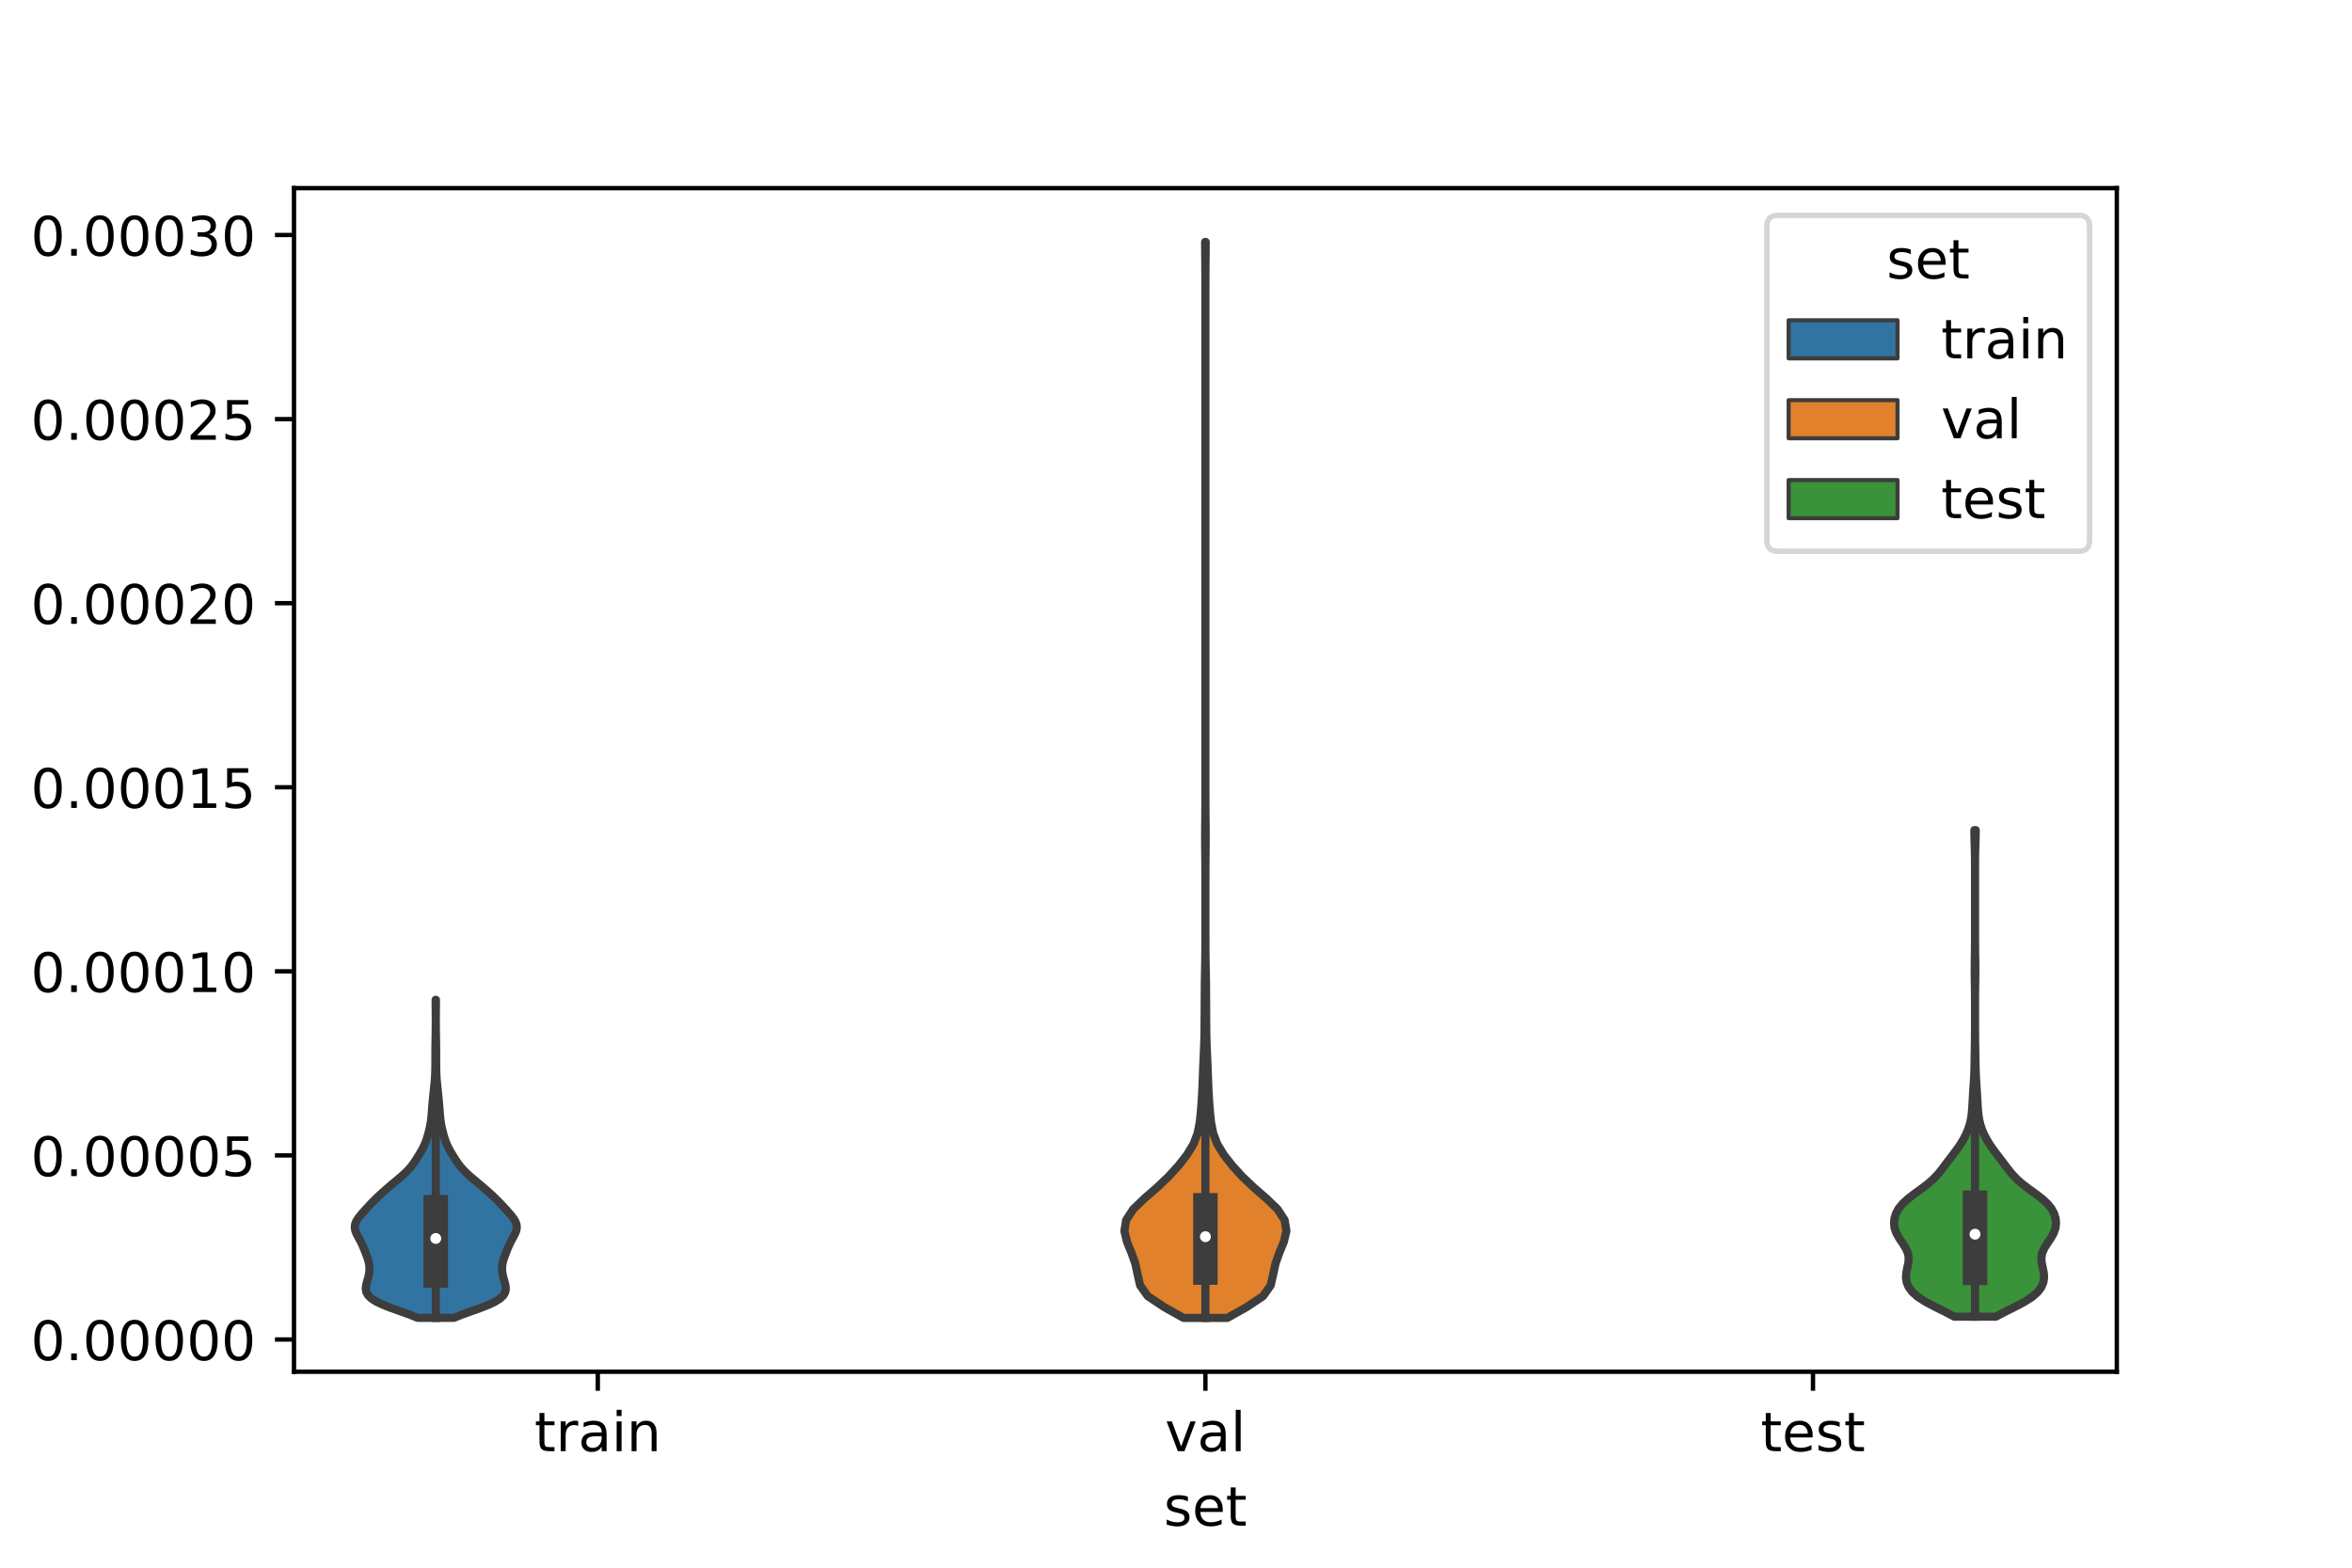 <?xml version="1.0" encoding="utf-8" standalone="no"?>
<!DOCTYPE svg PUBLIC "-//W3C//DTD SVG 1.1//EN"
  "http://www.w3.org/Graphics/SVG/1.1/DTD/svg11.dtd">
<!-- Created with matplotlib (https://matplotlib.org/) -->
<svg height="288pt" version="1.1" viewBox="0 0 432 288" width="432pt" xmlns="http://www.w3.org/2000/svg" xmlns:xlink="http://www.w3.org/1999/xlink">
 <defs>
  <style type="text/css">*{stroke-linecap:butt;stroke-linejoin:round;}</style>
 </defs>
 <g id="figure_1">
  <g id="patch_1">
   <path d="M 0 288 
L 432 288 
L 432 0 
L 0 0 
z
" style="fill:#ffffff;"/>
  </g>
  <g id="axes_1">
   <g id="patch_2">
    <path d="M 54 252 
L 388.8 252 
L 388.8 34.56 
L 54 34.56 
z
" style="fill:#ffffff;"/>
   </g>
   <g id="PolyCollection_1">
    <defs>
     <path d="M 83.369 -45.898 
L 76.711 -45.898 
L 75.242 -46.488 
L 73.602 -47.078 
L 71.945 -47.668 
L 70.428 -48.259 
L 69.172 -48.849 
L 68.235 -49.439 
L 67.621 -50.029 
L 67.288 -50.619 
L 67.18 -51.21 
L 67.229 -51.8 
L 67.369 -52.39 
L 67.54 -52.98 
L 67.697 -53.57 
L 67.811 -54.161 
L 67.865 -54.751 
L 67.852 -55.341 
L 67.768 -55.931 
L 67.619 -56.521 
L 67.423 -57.112 
L 67.201 -57.702 
L 66.97 -58.292 
L 66.731 -58.882 
L 66.469 -59.472 
L 66.173 -60.063 
L 65.849 -60.653 
L 65.533 -61.243 
L 65.284 -61.833 
L 65.16 -62.423 
L 65.203 -63.014 
L 65.418 -63.604 
L 65.779 -64.194 
L 66.238 -64.784 
L 66.751 -65.374 
L 67.286 -65.965 
L 67.832 -66.555 
L 68.395 -67.145 
L 68.983 -67.735 
L 69.6 -68.325 
L 70.244 -68.916 
L 70.911 -69.506 
L 71.596 -70.096 
L 72.298 -70.686 
L 73.007 -71.277 
L 73.703 -71.867 
L 74.358 -72.457 
L 74.95 -73.047 
L 75.468 -73.637 
L 75.919 -74.228 
L 76.322 -74.818 
L 76.699 -75.408 
L 77.061 -75.998 
L 77.408 -76.588 
L 77.728 -77.179 
L 78.007 -77.769 
L 78.241 -78.359 
L 78.438 -78.949 
L 78.611 -79.539 
L 78.767 -80.13 
L 78.909 -80.72 
L 79.031 -81.31 
L 79.13 -81.9 
L 79.206 -82.49 
L 79.265 -83.081 
L 79.313 -83.671 
L 79.358 -84.261 
L 79.404 -84.851 
L 79.454 -85.441 
L 79.508 -86.032 
L 79.566 -86.622 
L 79.627 -87.212 
L 79.69 -87.802 
L 79.752 -88.392 
L 79.811 -88.983 
L 79.863 -89.573 
L 79.904 -90.163 
L 79.934 -90.753 
L 79.953 -91.343 
L 79.964 -91.934 
L 79.969 -92.524 
L 79.971 -93.114 
L 79.972 -93.704 
L 79.972 -94.294 
L 79.974 -94.885 
L 79.978 -95.475 
L 79.984 -96.065 
L 79.992 -96.655 
L 80.002 -97.245 
L 80.013 -97.836 
L 80.022 -98.426 
L 80.029 -99.016 
L 80.034 -99.606 
L 80.036 -100.196 
L 80.036 -100.787 
L 80.034 -101.377 
L 80.03 -101.967 
L 80.025 -102.557 
L 80.019 -103.147 
L 80.015 -103.738 
L 80.014 -104.328 
L 80.066 -104.328 
L 80.066 -104.328 
L 80.065 -103.738 
L 80.061 -103.147 
L 80.055 -102.557 
L 80.05 -101.967 
L 80.046 -101.377 
L 80.044 -100.787 
L 80.044 -100.196 
L 80.046 -99.606 
L 80.051 -99.016 
L 80.058 -98.426 
L 80.067 -97.836 
L 80.078 -97.245 
L 80.088 -96.655 
L 80.096 -96.065 
L 80.102 -95.475 
L 80.106 -94.885 
L 80.108 -94.294 
L 80.108 -93.704 
L 80.109 -93.114 
L 80.111 -92.524 
L 80.116 -91.934 
L 80.127 -91.343 
L 80.146 -90.753 
L 80.176 -90.163 
L 80.217 -89.573 
L 80.269 -88.983 
L 80.328 -88.392 
L 80.39 -87.802 
L 80.453 -87.212 
L 80.514 -86.622 
L 80.572 -86.032 
L 80.626 -85.441 
L 80.676 -84.851 
L 80.722 -84.261 
L 80.767 -83.671 
L 80.815 -83.081 
L 80.874 -82.49 
L 80.95 -81.9 
L 81.049 -81.31 
L 81.171 -80.72 
L 81.313 -80.13 
L 81.469 -79.539 
L 81.642 -78.949 
L 81.839 -78.359 
L 82.073 -77.769 
L 82.352 -77.179 
L 82.672 -76.588 
L 83.019 -75.998 
L 83.381 -75.408 
L 83.758 -74.818 
L 84.161 -74.228 
L 84.612 -73.637 
L 85.13 -73.047 
L 85.722 -72.457 
L 86.377 -71.867 
L 87.073 -71.277 
L 87.782 -70.686 
L 88.484 -70.096 
L 89.169 -69.506 
L 89.836 -68.916 
L 90.48 -68.325 
L 91.097 -67.735 
L 91.685 -67.145 
L 92.248 -66.555 
L 92.794 -65.965 
L 93.329 -65.374 
L 93.842 -64.784 
L 94.301 -64.194 
L 94.662 -63.604 
L 94.877 -63.014 
L 94.92 -62.423 
L 94.796 -61.833 
L 94.547 -61.243 
L 94.231 -60.653 
L 93.907 -60.063 
L 93.611 -59.472 
L 93.349 -58.882 
L 93.11 -58.292 
L 92.879 -57.702 
L 92.657 -57.112 
L 92.461 -56.521 
L 92.312 -55.931 
L 92.228 -55.341 
L 92.215 -54.751 
L 92.269 -54.161 
L 92.383 -53.57 
L 92.54 -52.98 
L 92.711 -52.39 
L 92.851 -51.8 
L 92.9 -51.21 
L 92.792 -50.619 
L 92.459 -50.029 
L 91.845 -49.439 
L 90.908 -48.849 
L 89.652 -48.259 
L 88.135 -47.668 
L 86.478 -47.078 
L 84.838 -46.488 
L 83.369 -45.898 
z
" id="m253a2712be" style="stroke:#3d3d3d;stroke-width:1.5;"/>
    </defs>
    <g clip-path="url(#padc669471e)">
     <use style="fill:#3274a1;stroke:#3d3d3d;stroke-width:1.5;" x="0" xlink:href="#m253a2712be" y="288"/>
    </g>
   </g>
   <g id="PolyCollection_2">
    <defs>
     <path d="M 225.427 -45.884 
L 217.373 -45.884 
L 213.82 -47.88 
L 210.82 -49.877 
L 209.401 -51.874 
L 208.951 -53.87 
L 208.523 -55.867 
L 207.816 -57.864 
L 206.996 -59.86 
L 206.52 -61.857 
L 206.842 -63.854 
L 208.144 -65.851 
L 210.216 -67.847 
L 212.516 -69.844 
L 214.614 -71.841 
L 216.436 -73.837 
L 218.007 -75.834 
L 219.22 -77.831 
L 219.978 -79.827 
L 220.364 -81.824 
L 220.571 -83.821 
L 220.724 -85.818 
L 220.839 -87.814 
L 220.917 -89.811 
L 220.988 -91.808 
L 221.079 -93.804 
L 221.17 -95.801 
L 221.226 -97.798 
L 221.248 -99.794 
L 221.26 -101.791 
L 221.272 -103.788 
L 221.281 -105.784 
L 221.299 -107.781 
L 221.336 -109.778 
L 221.373 -111.775 
L 221.393 -113.771 
L 221.399 -115.768 
L 221.4 -117.765 
L 221.4 -119.761 
L 221.4 -121.758 
L 221.4 -123.755 
L 221.399 -125.751 
L 221.396 -127.748 
L 221.386 -129.745 
L 221.365 -131.741 
L 221.35 -133.738 
L 221.358 -135.735 
L 221.379 -137.732 
L 221.394 -139.728 
L 221.399 -141.725 
L 221.4 -143.722 
L 221.4 -145.718 
L 221.4 -147.715 
L 221.4 -149.712 
L 221.4 -151.708 
L 221.4 -153.705 
L 221.4 -155.702 
L 221.4 -157.699 
L 221.4 -159.695 
L 221.4 -161.692 
L 221.4 -163.689 
L 221.4 -165.685 
L 221.4 -167.682 
L 221.4 -169.679 
L 221.4 -171.675 
L 221.4 -173.672 
L 221.4 -175.669 
L 221.4 -177.665 
L 221.4 -179.662 
L 221.4 -181.659 
L 221.4 -183.656 
L 221.4 -185.652 
L 221.4 -187.649 
L 221.4 -189.646 
L 221.4 -191.642 
L 221.4 -193.639 
L 221.4 -195.636 
L 221.4 -197.632 
L 221.4 -199.629 
L 221.4 -201.626 
L 221.4 -203.622 
L 221.4 -205.619 
L 221.4 -207.616 
L 221.4 -209.613 
L 221.4 -211.609 
L 221.4 -213.606 
L 221.4 -215.603 
L 221.4 -217.599 
L 221.4 -219.596 
L 221.4 -221.593 
L 221.4 -223.589 
L 221.4 -225.586 
L 221.4 -227.583 
L 221.4 -229.58 
L 221.4 -231.576 
L 221.4 -233.573 
L 221.399 -235.57 
L 221.395 -237.566 
L 221.382 -239.563 
L 221.361 -241.56 
L 221.35 -243.556 
L 221.45 -243.556 
L 221.45 -243.556 
L 221.439 -241.56 
L 221.418 -239.563 
L 221.405 -237.566 
L 221.401 -235.57 
L 221.4 -233.573 
L 221.4 -231.576 
L 221.4 -229.58 
L 221.4 -227.583 
L 221.4 -225.586 
L 221.4 -223.589 
L 221.4 -221.593 
L 221.4 -219.596 
L 221.4 -217.599 
L 221.4 -215.603 
L 221.4 -213.606 
L 221.4 -211.609 
L 221.4 -209.613 
L 221.4 -207.616 
L 221.4 -205.619 
L 221.4 -203.622 
L 221.4 -201.626 
L 221.4 -199.629 
L 221.4 -197.632 
L 221.4 -195.636 
L 221.4 -193.639 
L 221.4 -191.642 
L 221.4 -189.646 
L 221.4 -187.649 
L 221.4 -185.652 
L 221.4 -183.656 
L 221.4 -181.659 
L 221.4 -179.662 
L 221.4 -177.665 
L 221.4 -175.669 
L 221.4 -173.672 
L 221.4 -171.675 
L 221.4 -169.679 
L 221.4 -167.682 
L 221.4 -165.685 
L 221.4 -163.689 
L 221.4 -161.692 
L 221.4 -159.695 
L 221.4 -157.699 
L 221.4 -155.702 
L 221.4 -153.705 
L 221.4 -151.708 
L 221.4 -149.712 
L 221.4 -147.715 
L 221.4 -145.718 
L 221.4 -143.722 
L 221.401 -141.725 
L 221.406 -139.728 
L 221.421 -137.732 
L 221.442 -135.735 
L 221.45 -133.738 
L 221.435 -131.741 
L 221.414 -129.745 
L 221.404 -127.748 
L 221.401 -125.751 
L 221.4 -123.755 
L 221.4 -121.758 
L 221.4 -119.761 
L 221.4 -117.765 
L 221.401 -115.768 
L 221.407 -113.771 
L 221.427 -111.775 
L 221.464 -109.778 
L 221.501 -107.781 
L 221.519 -105.784 
L 221.528 -103.788 
L 221.54 -101.791 
L 221.552 -99.794 
L 221.574 -97.798 
L 221.63 -95.801 
L 221.721 -93.804 
L 221.812 -91.808 
L 221.883 -89.811 
L 221.961 -87.814 
L 222.076 -85.818 
L 222.229 -83.821 
L 222.436 -81.824 
L 222.822 -79.827 
L 223.58 -77.831 
L 224.793 -75.834 
L 226.364 -73.837 
L 228.186 -71.841 
L 230.284 -69.844 
L 232.584 -67.847 
L 234.656 -65.851 
L 235.958 -63.854 
L 236.28 -61.857 
L 235.804 -59.86 
L 234.984 -57.864 
L 234.277 -55.867 
L 233.849 -53.87 
L 233.399 -51.874 
L 231.98 -49.877 
L 228.98 -47.88 
L 225.427 -45.884 
z
" id="m00825cba36" style="stroke:#3d3d3d;stroke-width:1.5;"/>
    </defs>
    <g clip-path="url(#padc669471e)">
     <use style="fill:#e1812c;stroke:#3d3d3d;stroke-width:1.5;" x="0" xlink:href="#m00825cba36" y="288"/>
    </g>
   </g>
   <g id="PolyCollection_3">
    <defs>
     <path d="M 366.578 -46.117 
L 358.942 -46.117 
L 357.226 -47.019 
L 355.403 -47.922 
L 353.699 -48.825 
L 352.289 -49.728 
L 351.254 -50.631 
L 350.578 -51.534 
L 350.202 -52.437 
L 350.074 -53.34 
L 350.142 -54.242 
L 350.331 -55.145 
L 350.522 -56.048 
L 350.58 -56.951 
L 350.408 -57.854 
L 349.995 -58.757 
L 349.42 -59.66 
L 348.816 -60.563 
L 348.312 -61.465 
L 347.992 -62.368 
L 347.88 -63.271 
L 347.965 -64.174 
L 348.242 -65.077 
L 348.732 -65.98 
L 349.467 -66.883 
L 350.451 -67.785 
L 351.629 -68.688 
L 352.88 -69.591 
L 354.067 -70.494 
L 355.097 -71.397 
L 355.952 -72.3 
L 356.681 -73.203 
L 357.359 -74.106 
L 358.04 -75.008 
L 358.731 -75.911 
L 359.408 -76.814 
L 360.035 -77.717 
L 360.589 -78.62 
L 361.063 -79.523 
L 361.454 -80.426 
L 361.759 -81.329 
L 361.979 -82.231 
L 362.123 -83.134 
L 362.215 -84.037 
L 362.277 -84.94 
L 362.328 -85.843 
L 362.379 -86.746 
L 362.435 -87.649 
L 362.495 -88.551 
L 362.553 -89.454 
L 362.603 -90.357 
L 362.639 -91.26 
L 362.663 -92.163 
L 362.678 -93.066 
L 362.692 -93.969 
L 362.707 -94.872 
L 362.723 -95.774 
L 362.738 -96.677 
L 362.748 -97.58 
L 362.755 -98.483 
L 362.758 -99.386 
L 362.759 -100.289 
L 362.76 -101.192 
L 362.76 -102.094 
L 362.759 -102.997 
L 362.758 -103.9 
L 362.754 -104.803 
L 362.748 -105.706 
L 362.737 -106.609 
L 362.723 -107.512 
L 362.71 -108.415 
L 362.701 -109.317 
L 362.701 -110.22 
L 362.71 -111.123 
L 362.723 -112.026 
L 362.737 -112.929 
L 362.748 -113.832 
L 362.754 -114.735 
L 362.758 -115.638 
L 362.759 -116.54 
L 362.76 -117.443 
L 362.76 -118.346 
L 362.76 -119.249 
L 362.76 -120.152 
L 362.76 -121.055 
L 362.76 -121.958 
L 362.76 -122.86 
L 362.76 -123.763 
L 362.76 -124.666 
L 362.76 -125.569 
L 362.76 -126.472 
L 362.76 -127.375 
L 362.759 -128.278 
L 362.757 -129.181 
L 362.751 -130.083 
L 362.74 -130.986 
L 362.721 -131.889 
L 362.695 -132.792 
L 362.667 -133.695 
L 362.646 -134.598 
L 362.641 -135.501 
L 362.879 -135.501 
L 362.879 -135.501 
L 362.874 -134.598 
L 362.853 -133.695 
L 362.825 -132.792 
L 362.799 -131.889 
L 362.78 -130.986 
L 362.769 -130.083 
L 362.763 -129.181 
L 362.761 -128.278 
L 362.76 -127.375 
L 362.76 -126.472 
L 362.76 -125.569 
L 362.76 -124.666 
L 362.76 -123.763 
L 362.76 -122.86 
L 362.76 -121.958 
L 362.76 -121.055 
L 362.76 -120.152 
L 362.76 -119.249 
L 362.76 -118.346 
L 362.76 -117.443 
L 362.761 -116.54 
L 362.762 -115.638 
L 362.766 -114.735 
L 362.772 -113.832 
L 362.783 -112.929 
L 362.797 -112.026 
L 362.81 -111.123 
L 362.819 -110.22 
L 362.819 -109.317 
L 362.81 -108.415 
L 362.797 -107.512 
L 362.783 -106.609 
L 362.772 -105.706 
L 362.766 -104.803 
L 362.762 -103.9 
L 362.761 -102.997 
L 362.76 -102.094 
L 362.76 -101.192 
L 362.761 -100.289 
L 362.762 -99.386 
L 362.765 -98.483 
L 362.772 -97.58 
L 362.782 -96.677 
L 362.797 -95.774 
L 362.813 -94.872 
L 362.828 -93.969 
L 362.842 -93.066 
L 362.857 -92.163 
L 362.881 -91.26 
L 362.917 -90.357 
L 362.967 -89.454 
L 363.025 -88.551 
L 363.085 -87.649 
L 363.141 -86.746 
L 363.192 -85.843 
L 363.243 -84.94 
L 363.305 -84.037 
L 363.397 -83.134 
L 363.541 -82.231 
L 363.761 -81.329 
L 364.066 -80.426 
L 364.457 -79.523 
L 364.931 -78.62 
L 365.485 -77.717 
L 366.112 -76.814 
L 366.789 -75.911 
L 367.48 -75.008 
L 368.161 -74.106 
L 368.839 -73.203 
L 369.568 -72.3 
L 370.423 -71.397 
L 371.453 -70.494 
L 372.64 -69.591 
L 373.891 -68.688 
L 375.069 -67.785 
L 376.053 -66.883 
L 376.788 -65.98 
L 377.278 -65.077 
L 377.555 -64.174 
L 377.64 -63.271 
L 377.528 -62.368 
L 377.208 -61.465 
L 376.704 -60.563 
L 376.1 -59.66 
L 375.525 -58.757 
L 375.112 -57.854 
L 374.94 -56.951 
L 374.998 -56.048 
L 375.189 -55.145 
L 375.378 -54.242 
L 375.446 -53.34 
L 375.318 -52.437 
L 374.942 -51.534 
L 374.266 -50.631 
L 373.231 -49.728 
L 371.821 -48.825 
L 370.117 -47.922 
L 368.294 -47.019 
L 366.578 -46.117 
z
" id="m098d14eeba" style="stroke:#3d3d3d;stroke-width:1.5;"/>
    </defs>
    <g clip-path="url(#padc669471e)">
     <use style="fill:#3a923a;stroke:#3d3d3d;stroke-width:1.5;" x="0" xlink:href="#m098d14eeba" y="288"/>
    </g>
   </g>
   <g id="patch_3">
    <path clip-path="url(#padc669471e)" d="M 109.8 246.078 
L 109.8 246.078 
L 109.8 246.078 
L 109.8 246.078 
z
" style="fill:#3274a1;stroke:#3d3d3d;stroke-linejoin:miter;stroke-width:0.75;"/>
   </g>
   <g id="patch_4">
    <path clip-path="url(#padc669471e)" d="M 109.8 246.078 
L 109.8 246.078 
L 109.8 246.078 
L 109.8 246.078 
z
" style="fill:#e1812c;stroke:#3d3d3d;stroke-linejoin:miter;stroke-width:0.75;"/>
   </g>
   <g id="patch_5">
    <path clip-path="url(#padc669471e)" d="M 109.8 246.078 
L 109.8 246.078 
L 109.8 246.078 
L 109.8 246.078 
z
" style="fill:#3a923a;stroke:#3d3d3d;stroke-linejoin:miter;stroke-width:0.75;"/>
   </g>
   <g id="matplotlib.axis_1">
    <g id="xtick_1">
     <g id="line2d_1">
      <defs>
       <path d="M 0 0 
L 0 3.5 
" id="m3059d94021" style="stroke:#000000;stroke-width:0.8;"/>
      </defs>
      <g>
       <use style="stroke:#000000;stroke-width:0.8;" x="109.8" xlink:href="#m3059d94021" y="252"/>
      </g>
     </g>
     <g id="text_1">
      <!-- train -->
      <g transform="translate(98.162 266.598)scale(0.1 -0.1)">
       <defs>
        <path d="M 18.312 70.219 
L 18.312 54.688 
L 36.812 54.688 
L 36.812 47.703 
L 18.312 47.703 
L 18.312 18.016 
Q 18.312 11.328 20.141 9.422 
Q 21.969 7.516 27.594 7.516 
L 36.812 7.516 
L 36.812 0 
L 27.594 0 
Q 17.188 0 13.234 3.875 
Q 9.281 7.766 9.281 18.016 
L 9.281 47.703 
L 2.688 47.703 
L 2.688 54.688 
L 9.281 54.688 
L 9.281 70.219 
z
" id="DejaVuSans-116"/>
        <path d="M 41.109 46.297 
Q 39.594 47.172 37.812 47.578 
Q 36.031 48 33.891 48 
Q 26.266 48 22.188 43.047 
Q 18.109 38.094 18.109 28.812 
L 18.109 0 
L 9.078 0 
L 9.078 54.688 
L 18.109 54.688 
L 18.109 46.188 
Q 20.953 51.172 25.484 53.578 
Q 30.031 56 36.531 56 
Q 37.453 56 38.578 55.875 
Q 39.703 55.766 41.062 55.516 
z
" id="DejaVuSans-114"/>
        <path d="M 34.281 27.484 
Q 23.391 27.484 19.188 25 
Q 14.984 22.516 14.984 16.5 
Q 14.984 11.719 18.141 8.906 
Q 21.297 6.109 26.703 6.109 
Q 34.188 6.109 38.703 11.406 
Q 43.219 16.703 43.219 25.484 
L 43.219 27.484 
z
M 52.203 31.203 
L 52.203 0 
L 43.219 0 
L 43.219 8.297 
Q 40.141 3.328 35.547 0.953 
Q 30.953 -1.422 24.312 -1.422 
Q 15.922 -1.422 10.953 3.297 
Q 6 8.016 6 15.922 
Q 6 25.141 12.172 29.828 
Q 18.359 34.516 30.609 34.516 
L 43.219 34.516 
L 43.219 35.406 
Q 43.219 41.609 39.141 45 
Q 35.062 48.391 27.688 48.391 
Q 23 48.391 18.547 47.266 
Q 14.109 46.141 10.016 43.891 
L 10.016 52.203 
Q 14.938 54.109 19.578 55.047 
Q 24.219 56 28.609 56 
Q 40.484 56 46.344 49.844 
Q 52.203 43.703 52.203 31.203 
z
" id="DejaVuSans-97"/>
        <path d="M 9.422 54.688 
L 18.406 54.688 
L 18.406 0 
L 9.422 0 
z
M 9.422 75.984 
L 18.406 75.984 
L 18.406 64.594 
L 9.422 64.594 
z
" id="DejaVuSans-105"/>
        <path d="M 54.891 33.016 
L 54.891 0 
L 45.906 0 
L 45.906 32.719 
Q 45.906 40.484 42.875 44.328 
Q 39.844 48.188 33.797 48.188 
Q 26.516 48.188 22.312 43.547 
Q 18.109 38.922 18.109 30.906 
L 18.109 0 
L 9.078 0 
L 9.078 54.688 
L 18.109 54.688 
L 18.109 46.188 
Q 21.344 51.125 25.703 53.562 
Q 30.078 56 35.797 56 
Q 45.219 56 50.047 50.172 
Q 54.891 44.344 54.891 33.016 
z
" id="DejaVuSans-110"/>
       </defs>
       <use xlink:href="#DejaVuSans-116"/>
       <use x="39.209" xlink:href="#DejaVuSans-114"/>
       <use x="80.322" xlink:href="#DejaVuSans-97"/>
       <use x="141.602" xlink:href="#DejaVuSans-105"/>
       <use x="169.385" xlink:href="#DejaVuSans-110"/>
      </g>
     </g>
    </g>
    <g id="xtick_2">
     <g id="line2d_2">
      <g>
       <use style="stroke:#000000;stroke-width:0.8;" x="221.4" xlink:href="#m3059d94021" y="252"/>
      </g>
     </g>
     <g id="text_2">
      <!-- val -->
      <g transform="translate(213.988 266.598)scale(0.1 -0.1)">
       <defs>
        <path d="M 2.984 54.688 
L 12.5 54.688 
L 29.594 8.797 
L 46.688 54.688 
L 56.203 54.688 
L 35.688 0 
L 23.484 0 
z
" id="DejaVuSans-118"/>
        <path d="M 9.422 75.984 
L 18.406 75.984 
L 18.406 0 
L 9.422 0 
z
" id="DejaVuSans-108"/>
       </defs>
       <use xlink:href="#DejaVuSans-118"/>
       <use x="59.18" xlink:href="#DejaVuSans-97"/>
       <use x="120.459" xlink:href="#DejaVuSans-108"/>
      </g>
     </g>
    </g>
    <g id="xtick_3">
     <g id="line2d_3">
      <g>
       <use style="stroke:#000000;stroke-width:0.8;" x="333" xlink:href="#m3059d94021" y="252"/>
      </g>
     </g>
     <g id="text_3">
      <!-- test -->
      <g transform="translate(323.398 266.598)scale(0.1 -0.1)">
       <defs>
        <path d="M 56.203 29.594 
L 56.203 25.203 
L 14.891 25.203 
Q 15.484 15.922 20.484 11.062 
Q 25.484 6.203 34.422 6.203 
Q 39.594 6.203 44.453 7.469 
Q 49.312 8.734 54.109 11.281 
L 54.109 2.781 
Q 49.266 0.734 44.188 -0.344 
Q 39.109 -1.422 33.891 -1.422 
Q 20.797 -1.422 13.156 6.188 
Q 5.516 13.812 5.516 26.812 
Q 5.516 40.234 12.766 48.109 
Q 20.016 56 32.328 56 
Q 43.359 56 49.781 48.891 
Q 56.203 41.797 56.203 29.594 
z
M 47.219 32.234 
Q 47.125 39.594 43.094 43.984 
Q 39.062 48.391 32.422 48.391 
Q 24.906 48.391 20.391 44.141 
Q 15.875 39.891 15.188 32.172 
z
" id="DejaVuSans-101"/>
        <path d="M 44.281 53.078 
L 44.281 44.578 
Q 40.484 46.531 36.375 47.5 
Q 32.281 48.484 27.875 48.484 
Q 21.188 48.484 17.844 46.438 
Q 14.5 44.391 14.5 40.281 
Q 14.5 37.156 16.891 35.375 
Q 19.281 33.594 26.516 31.984 
L 29.594 31.297 
Q 39.156 29.25 43.188 25.516 
Q 47.219 21.781 47.219 15.094 
Q 47.219 7.469 41.188 3.016 
Q 35.156 -1.422 24.609 -1.422 
Q 20.219 -1.422 15.453 -0.562 
Q 10.688 0.297 5.422 2 
L 5.422 11.281 
Q 10.406 8.688 15.234 7.391 
Q 20.062 6.109 24.812 6.109 
Q 31.156 6.109 34.562 8.281 
Q 37.984 10.453 37.984 14.406 
Q 37.984 18.062 35.516 20.016 
Q 33.062 21.969 24.703 23.781 
L 21.578 24.516 
Q 13.234 26.266 9.516 29.906 
Q 5.812 33.547 5.812 39.891 
Q 5.812 47.609 11.281 51.797 
Q 16.75 56 26.812 56 
Q 31.781 56 36.172 55.266 
Q 40.578 54.547 44.281 53.078 
z
" id="DejaVuSans-115"/>
       </defs>
       <use xlink:href="#DejaVuSans-116"/>
       <use x="39.209" xlink:href="#DejaVuSans-101"/>
       <use x="100.732" xlink:href="#DejaVuSans-115"/>
       <use x="152.832" xlink:href="#DejaVuSans-116"/>
      </g>
     </g>
    </g>
    <g id="text_4">
     <!-- set -->
     <g transform="translate(213.759 280.277)scale(0.1 -0.1)">
      <use xlink:href="#DejaVuSans-115"/>
      <use x="52.1" xlink:href="#DejaVuSans-101"/>
      <use x="113.623" xlink:href="#DejaVuSans-116"/>
     </g>
    </g>
   </g>
   <g id="matplotlib.axis_2">
    <g id="ytick_1">
     <g id="line2d_4">
      <defs>
       <path d="M 0 0 
L -3.5 0 
" id="mf8e9e0a345" style="stroke:#000000;stroke-width:0.8;"/>
      </defs>
      <g>
       <use style="stroke:#000000;stroke-width:0.8;" x="54" xlink:href="#mf8e9e0a345" y="246.078"/>
      </g>
     </g>
     <g id="text_5">
      <!-- 0.00000 -->
      <g transform="translate(5.647 249.877)scale(0.1 -0.1)">
       <defs>
        <path d="M 31.781 66.406 
Q 24.172 66.406 20.328 58.906 
Q 16.5 51.422 16.5 36.375 
Q 16.5 21.391 20.328 13.891 
Q 24.172 6.391 31.781 6.391 
Q 39.453 6.391 43.281 13.891 
Q 47.125 21.391 47.125 36.375 
Q 47.125 51.422 43.281 58.906 
Q 39.453 66.406 31.781 66.406 
z
M 31.781 74.219 
Q 44.047 74.219 50.516 64.516 
Q 56.984 54.828 56.984 36.375 
Q 56.984 17.969 50.516 8.266 
Q 44.047 -1.422 31.781 -1.422 
Q 19.531 -1.422 13.062 8.266 
Q 6.594 17.969 6.594 36.375 
Q 6.594 54.828 13.062 64.516 
Q 19.531 74.219 31.781 74.219 
z
" id="DejaVuSans-48"/>
        <path d="M 10.688 12.406 
L 21 12.406 
L 21 0 
L 10.688 0 
z
" id="DejaVuSans-46"/>
       </defs>
       <use xlink:href="#DejaVuSans-48"/>
       <use x="63.623" xlink:href="#DejaVuSans-46"/>
       <use x="95.41" xlink:href="#DejaVuSans-48"/>
       <use x="159.033" xlink:href="#DejaVuSans-48"/>
       <use x="222.656" xlink:href="#DejaVuSans-48"/>
       <use x="286.279" xlink:href="#DejaVuSans-48"/>
       <use x="349.902" xlink:href="#DejaVuSans-48"/>
      </g>
     </g>
    </g>
    <g id="ytick_2">
     <g id="line2d_5">
      <g>
       <use style="stroke:#000000;stroke-width:0.8;" x="54" xlink:href="#mf8e9e0a345" y="212.261"/>
      </g>
     </g>
     <g id="text_6">
      <!-- 0.00005 -->
      <g transform="translate(5.647 216.06)scale(0.1 -0.1)">
       <defs>
        <path d="M 10.797 72.906 
L 49.516 72.906 
L 49.516 64.594 
L 19.828 64.594 
L 19.828 46.734 
Q 21.969 47.469 24.109 47.828 
Q 26.266 48.188 28.422 48.188 
Q 40.625 48.188 47.75 41.5 
Q 54.891 34.812 54.891 23.391 
Q 54.891 11.625 47.562 5.094 
Q 40.234 -1.422 26.906 -1.422 
Q 22.312 -1.422 17.547 -0.641 
Q 12.797 0.141 7.719 1.703 
L 7.719 11.625 
Q 12.109 9.234 16.797 8.062 
Q 21.484 6.891 26.703 6.891 
Q 35.156 6.891 40.078 11.328 
Q 45.016 15.766 45.016 23.391 
Q 45.016 31 40.078 35.438 
Q 35.156 39.891 26.703 39.891 
Q 22.75 39.891 18.812 39.016 
Q 14.891 38.141 10.797 36.281 
z
" id="DejaVuSans-53"/>
       </defs>
       <use xlink:href="#DejaVuSans-48"/>
       <use x="63.623" xlink:href="#DejaVuSans-46"/>
       <use x="95.41" xlink:href="#DejaVuSans-48"/>
       <use x="159.033" xlink:href="#DejaVuSans-48"/>
       <use x="222.656" xlink:href="#DejaVuSans-48"/>
       <use x="286.279" xlink:href="#DejaVuSans-48"/>
       <use x="349.902" xlink:href="#DejaVuSans-53"/>
      </g>
     </g>
    </g>
    <g id="ytick_3">
     <g id="line2d_6">
      <g>
       <use style="stroke:#000000;stroke-width:0.8;" x="54" xlink:href="#mf8e9e0a345" y="178.443"/>
      </g>
     </g>
     <g id="text_7">
      <!-- 0.00010 -->
      <g transform="translate(5.647 182.243)scale(0.1 -0.1)">
       <defs>
        <path d="M 12.406 8.297 
L 28.516 8.297 
L 28.516 63.922 
L 10.984 60.406 
L 10.984 69.391 
L 28.422 72.906 
L 38.281 72.906 
L 38.281 8.297 
L 54.391 8.297 
L 54.391 0 
L 12.406 0 
z
" id="DejaVuSans-49"/>
       </defs>
       <use xlink:href="#DejaVuSans-48"/>
       <use x="63.623" xlink:href="#DejaVuSans-46"/>
       <use x="95.41" xlink:href="#DejaVuSans-48"/>
       <use x="159.033" xlink:href="#DejaVuSans-48"/>
       <use x="222.656" xlink:href="#DejaVuSans-48"/>
       <use x="286.279" xlink:href="#DejaVuSans-49"/>
       <use x="349.902" xlink:href="#DejaVuSans-48"/>
      </g>
     </g>
    </g>
    <g id="ytick_4">
     <g id="line2d_7">
      <g>
       <use style="stroke:#000000;stroke-width:0.8;" x="54" xlink:href="#mf8e9e0a345" y="144.626"/>
      </g>
     </g>
     <g id="text_8">
      <!-- 0.00015 -->
      <g transform="translate(5.647 148.425)scale(0.1 -0.1)">
       <use xlink:href="#DejaVuSans-48"/>
       <use x="63.623" xlink:href="#DejaVuSans-46"/>
       <use x="95.41" xlink:href="#DejaVuSans-48"/>
       <use x="159.033" xlink:href="#DejaVuSans-48"/>
       <use x="222.656" xlink:href="#DejaVuSans-48"/>
       <use x="286.279" xlink:href="#DejaVuSans-49"/>
       <use x="349.902" xlink:href="#DejaVuSans-53"/>
      </g>
     </g>
    </g>
    <g id="ytick_5">
     <g id="line2d_8">
      <g>
       <use style="stroke:#000000;stroke-width:0.8;" x="54" xlink:href="#mf8e9e0a345" y="110.809"/>
      </g>
     </g>
     <g id="text_9">
      <!-- 0.00020 -->
      <g transform="translate(5.647 114.608)scale(0.1 -0.1)">
       <defs>
        <path d="M 19.188 8.297 
L 53.609 8.297 
L 53.609 0 
L 7.328 0 
L 7.328 8.297 
Q 12.938 14.109 22.625 23.891 
Q 32.328 33.688 34.812 36.531 
Q 39.547 41.844 41.422 45.531 
Q 43.312 49.219 43.312 52.781 
Q 43.312 58.594 39.234 62.25 
Q 35.156 65.922 28.609 65.922 
Q 23.969 65.922 18.812 64.312 
Q 13.672 62.703 7.812 59.422 
L 7.812 69.391 
Q 13.766 71.781 18.938 73 
Q 24.125 74.219 28.422 74.219 
Q 39.75 74.219 46.484 68.547 
Q 53.219 62.891 53.219 53.422 
Q 53.219 48.922 51.531 44.891 
Q 49.859 40.875 45.406 35.406 
Q 44.188 33.984 37.641 27.219 
Q 31.109 20.453 19.188 8.297 
z
" id="DejaVuSans-50"/>
       </defs>
       <use xlink:href="#DejaVuSans-48"/>
       <use x="63.623" xlink:href="#DejaVuSans-46"/>
       <use x="95.41" xlink:href="#DejaVuSans-48"/>
       <use x="159.033" xlink:href="#DejaVuSans-48"/>
       <use x="222.656" xlink:href="#DejaVuSans-48"/>
       <use x="286.279" xlink:href="#DejaVuSans-50"/>
       <use x="349.902" xlink:href="#DejaVuSans-48"/>
      </g>
     </g>
    </g>
    <g id="ytick_6">
     <g id="line2d_9">
      <g>
       <use style="stroke:#000000;stroke-width:0.8;" x="54" xlink:href="#mf8e9e0a345" y="76.992"/>
      </g>
     </g>
     <g id="text_10">
      <!-- 0.00025 -->
      <g transform="translate(5.647 80.791)scale(0.1 -0.1)">
       <use xlink:href="#DejaVuSans-48"/>
       <use x="63.623" xlink:href="#DejaVuSans-46"/>
       <use x="95.41" xlink:href="#DejaVuSans-48"/>
       <use x="159.033" xlink:href="#DejaVuSans-48"/>
       <use x="222.656" xlink:href="#DejaVuSans-48"/>
       <use x="286.279" xlink:href="#DejaVuSans-50"/>
       <use x="349.902" xlink:href="#DejaVuSans-53"/>
      </g>
     </g>
    </g>
    <g id="ytick_7">
     <g id="line2d_10">
      <g>
       <use style="stroke:#000000;stroke-width:0.8;" x="54" xlink:href="#mf8e9e0a345" y="43.174"/>
      </g>
     </g>
     <g id="text_11">
      <!-- 0.00030 -->
      <g transform="translate(5.647 46.973)scale(0.1 -0.1)">
       <defs>
        <path d="M 40.578 39.312 
Q 47.656 37.797 51.625 33 
Q 55.609 28.219 55.609 21.188 
Q 55.609 10.406 48.188 4.484 
Q 40.766 -1.422 27.094 -1.422 
Q 22.516 -1.422 17.656 -0.516 
Q 12.797 0.391 7.625 2.203 
L 7.625 11.719 
Q 11.719 9.328 16.594 8.109 
Q 21.484 6.891 26.812 6.891 
Q 36.078 6.891 40.938 10.547 
Q 45.797 14.203 45.797 21.188 
Q 45.797 27.641 41.281 31.266 
Q 36.766 34.906 28.719 34.906 
L 20.219 34.906 
L 20.219 43.016 
L 29.109 43.016 
Q 36.375 43.016 40.234 45.922 
Q 44.094 48.828 44.094 54.297 
Q 44.094 59.906 40.109 62.906 
Q 36.141 65.922 28.719 65.922 
Q 24.656 65.922 20.016 65.031 
Q 15.375 64.156 9.812 62.312 
L 9.812 71.094 
Q 15.438 72.656 20.344 73.438 
Q 25.25 74.219 29.594 74.219 
Q 40.828 74.219 47.359 69.109 
Q 53.906 64.016 53.906 55.328 
Q 53.906 49.266 50.438 45.094 
Q 46.969 40.922 40.578 39.312 
z
" id="DejaVuSans-51"/>
       </defs>
       <use xlink:href="#DejaVuSans-48"/>
       <use x="63.623" xlink:href="#DejaVuSans-46"/>
       <use x="95.41" xlink:href="#DejaVuSans-48"/>
       <use x="159.033" xlink:href="#DejaVuSans-48"/>
       <use x="222.656" xlink:href="#DejaVuSans-48"/>
       <use x="286.279" xlink:href="#DejaVuSans-51"/>
       <use x="349.902" xlink:href="#DejaVuSans-48"/>
      </g>
     </g>
    </g>
    <g id="text_12">
     <!-- value -->
     <g transform="translate(-0.433 156.938)rotate(-90)scale(0.1 -0.1)">
      <defs>
       <path d="M 8.5 21.578 
L 8.5 54.688 
L 17.484 54.688 
L 17.484 21.922 
Q 17.484 14.156 20.5 10.266 
Q 23.531 6.391 29.594 6.391 
Q 36.859 6.391 41.078 11.031 
Q 45.312 15.672 45.312 23.688 
L 45.312 54.688 
L 54.297 54.688 
L 54.297 0 
L 45.312 0 
L 45.312 8.406 
Q 42.047 3.422 37.719 1 
Q 33.406 -1.422 27.688 -1.422 
Q 18.266 -1.422 13.375 4.438 
Q 8.5 10.297 8.5 21.578 
z
M 31.109 56 
z
" id="DejaVuSans-117"/>
      </defs>
      <use xlink:href="#DejaVuSans-118"/>
      <use x="59.18" xlink:href="#DejaVuSans-97"/>
      <use x="120.459" xlink:href="#DejaVuSans-108"/>
      <use x="148.242" xlink:href="#DejaVuSans-117"/>
      <use x="211.621" xlink:href="#DejaVuSans-101"/>
     </g>
    </g>
   </g>
   <g id="line2d_11">
    <path clip-path="url(#padc669471e)" d="M 80.04 242.102 
L 80.04 202.967 
" style="fill:none;stroke:#3d3d3d;stroke-linecap:square;stroke-width:1.5;"/>
   </g>
   <g id="line2d_12">
    <path clip-path="url(#padc669471e)" d="M 80.04 234.317 
L 80.04 221.77 
" style="fill:none;stroke:#3d3d3d;stroke-linecap:square;stroke-width:4.5;"/>
   </g>
   <g id="line2d_13">
    <path clip-path="url(#padc669471e)" d="M 221.4 242.116 
L 221.4 203.066 
" style="fill:none;stroke:#3d3d3d;stroke-linecap:square;stroke-width:1.5;"/>
   </g>
   <g id="line2d_14">
    <path clip-path="url(#padc669471e)" d="M 221.4 233.784 
L 221.4 221.424 
" style="fill:none;stroke:#3d3d3d;stroke-linecap:square;stroke-width:4.5;"/>
   </g>
   <g id="line2d_15">
    <path clip-path="url(#padc669471e)" d="M 362.76 241.883 
L 362.76 201.752 
" style="fill:none;stroke:#3d3d3d;stroke-linecap:square;stroke-width:1.5;"/>
   </g>
   <g id="line2d_16">
    <path clip-path="url(#padc669471e)" d="M 362.76 233.846 
L 362.76 220.961 
" style="fill:none;stroke:#3d3d3d;stroke-linecap:square;stroke-width:4.5;"/>
   </g>
   <g id="patch_6">
    <path d="M 54 252 
L 54 34.56 
" style="fill:none;stroke:#000000;stroke-linecap:square;stroke-linejoin:miter;stroke-width:0.8;"/>
   </g>
   <g id="patch_7">
    <path d="M 388.8 252 
L 388.8 34.56 
" style="fill:none;stroke:#000000;stroke-linecap:square;stroke-linejoin:miter;stroke-width:0.8;"/>
   </g>
   <g id="patch_8">
    <path d="M 54 252 
L 388.8 252 
" style="fill:none;stroke:#000000;stroke-linecap:square;stroke-linejoin:miter;stroke-width:0.8;"/>
   </g>
   <g id="patch_9">
    <path d="M 54 34.56 
L 388.8 34.56 
" style="fill:none;stroke:#000000;stroke-linecap:square;stroke-linejoin:miter;stroke-width:0.8;"/>
   </g>
   <g id="PathCollection_1">
    <defs>
     <path d="M 0 1.5 
C 0.398 1.5 0.779 1.342 1.061 1.061 
C 1.342 0.779 1.5 0.398 1.5 0 
C 1.5 -0.398 1.342 -0.779 1.061 -1.061 
C 0.779 -1.342 0.398 -1.5 0 -1.5 
C -0.398 -1.5 -0.779 -1.342 -1.061 -1.061 
C -1.342 -0.779 -1.5 -0.398 -1.5 0 
C -1.5 0.398 -1.342 0.779 -1.061 1.061 
C -0.779 1.342 -0.398 1.5 0 1.5 
z
" id="mcef1941c01" style="stroke:#3d3d3d;"/>
    </defs>
    <g clip-path="url(#padc669471e)">
     <use style="fill:#ffffff;stroke:#3d3d3d;" x="80.04" xlink:href="#mcef1941c01" y="227.52"/>
    </g>
   </g>
   <g id="PathCollection_2">
    <g clip-path="url(#padc669471e)">
     <use style="fill:#ffffff;stroke:#3d3d3d;" x="221.4" xlink:href="#mcef1941c01" y="227.191"/>
    </g>
   </g>
   <g id="PathCollection_3">
    <g clip-path="url(#padc669471e)">
     <use style="fill:#ffffff;stroke:#3d3d3d;" x="362.76" xlink:href="#mcef1941c01" y="226.736"/>
    </g>
   </g>
   <g id="legend_1">
    <g id="patch_10">
     <path d="M 326.525 101.272 
L 381.8 101.272 
Q 383.8 101.272 383.8 99.272 
L 383.8 41.56 
Q 383.8 39.56 381.8 39.56 
L 326.525 39.56 
Q 324.525 39.56 324.525 41.56 
L 324.525 99.272 
Q 324.525 101.272 326.525 101.272 
z
" style="fill:#ffffff;opacity:0.8;stroke:#cccccc;stroke-linejoin:miter;"/>
    </g>
    <g id="text_13">
     <!-- set -->
     <g transform="translate(346.521 51.158)scale(0.1 -0.1)">
      <use xlink:href="#DejaVuSans-115"/>
      <use x="52.1" xlink:href="#DejaVuSans-101"/>
      <use x="113.623" xlink:href="#DejaVuSans-116"/>
     </g>
    </g>
    <g id="patch_11">
     <path d="M 328.525 65.837 
L 348.525 65.837 
L 348.525 58.837 
L 328.525 58.837 
z
" style="fill:#3274a1;stroke:#3d3d3d;stroke-linejoin:miter;stroke-width:0.75;"/>
    </g>
    <g id="text_14">
     <!-- train -->
     <g transform="translate(356.525 65.837)scale(0.1 -0.1)">
      <use xlink:href="#DejaVuSans-116"/>
      <use x="39.209" xlink:href="#DejaVuSans-114"/>
      <use x="80.322" xlink:href="#DejaVuSans-97"/>
      <use x="141.602" xlink:href="#DejaVuSans-105"/>
      <use x="169.385" xlink:href="#DejaVuSans-110"/>
     </g>
    </g>
    <g id="patch_12">
     <path d="M 328.525 80.515 
L 348.525 80.515 
L 348.525 73.515 
L 328.525 73.515 
z
" style="fill:#e1812c;stroke:#3d3d3d;stroke-linejoin:miter;stroke-width:0.75;"/>
    </g>
    <g id="text_15">
     <!-- val -->
     <g transform="translate(356.525 80.515)scale(0.1 -0.1)">
      <use xlink:href="#DejaVuSans-118"/>
      <use x="59.18" xlink:href="#DejaVuSans-97"/>
      <use x="120.459" xlink:href="#DejaVuSans-108"/>
     </g>
    </g>
    <g id="patch_13">
     <path d="M 328.525 95.193 
L 348.525 95.193 
L 348.525 88.193 
L 328.525 88.193 
z
" style="fill:#3a923a;stroke:#3d3d3d;stroke-linejoin:miter;stroke-width:0.75;"/>
    </g>
    <g id="text_16">
     <!-- test -->
     <g transform="translate(356.525 95.193)scale(0.1 -0.1)">
      <use xlink:href="#DejaVuSans-116"/>
      <use x="39.209" xlink:href="#DejaVuSans-101"/>
      <use x="100.732" xlink:href="#DejaVuSans-115"/>
      <use x="152.832" xlink:href="#DejaVuSans-116"/>
     </g>
    </g>
   </g>
  </g>
 </g>
 <defs>
  <clipPath id="padc669471e">
   <rect height="217.44" width="334.8" x="54" y="34.56"/>
  </clipPath>
 </defs>
</svg>

